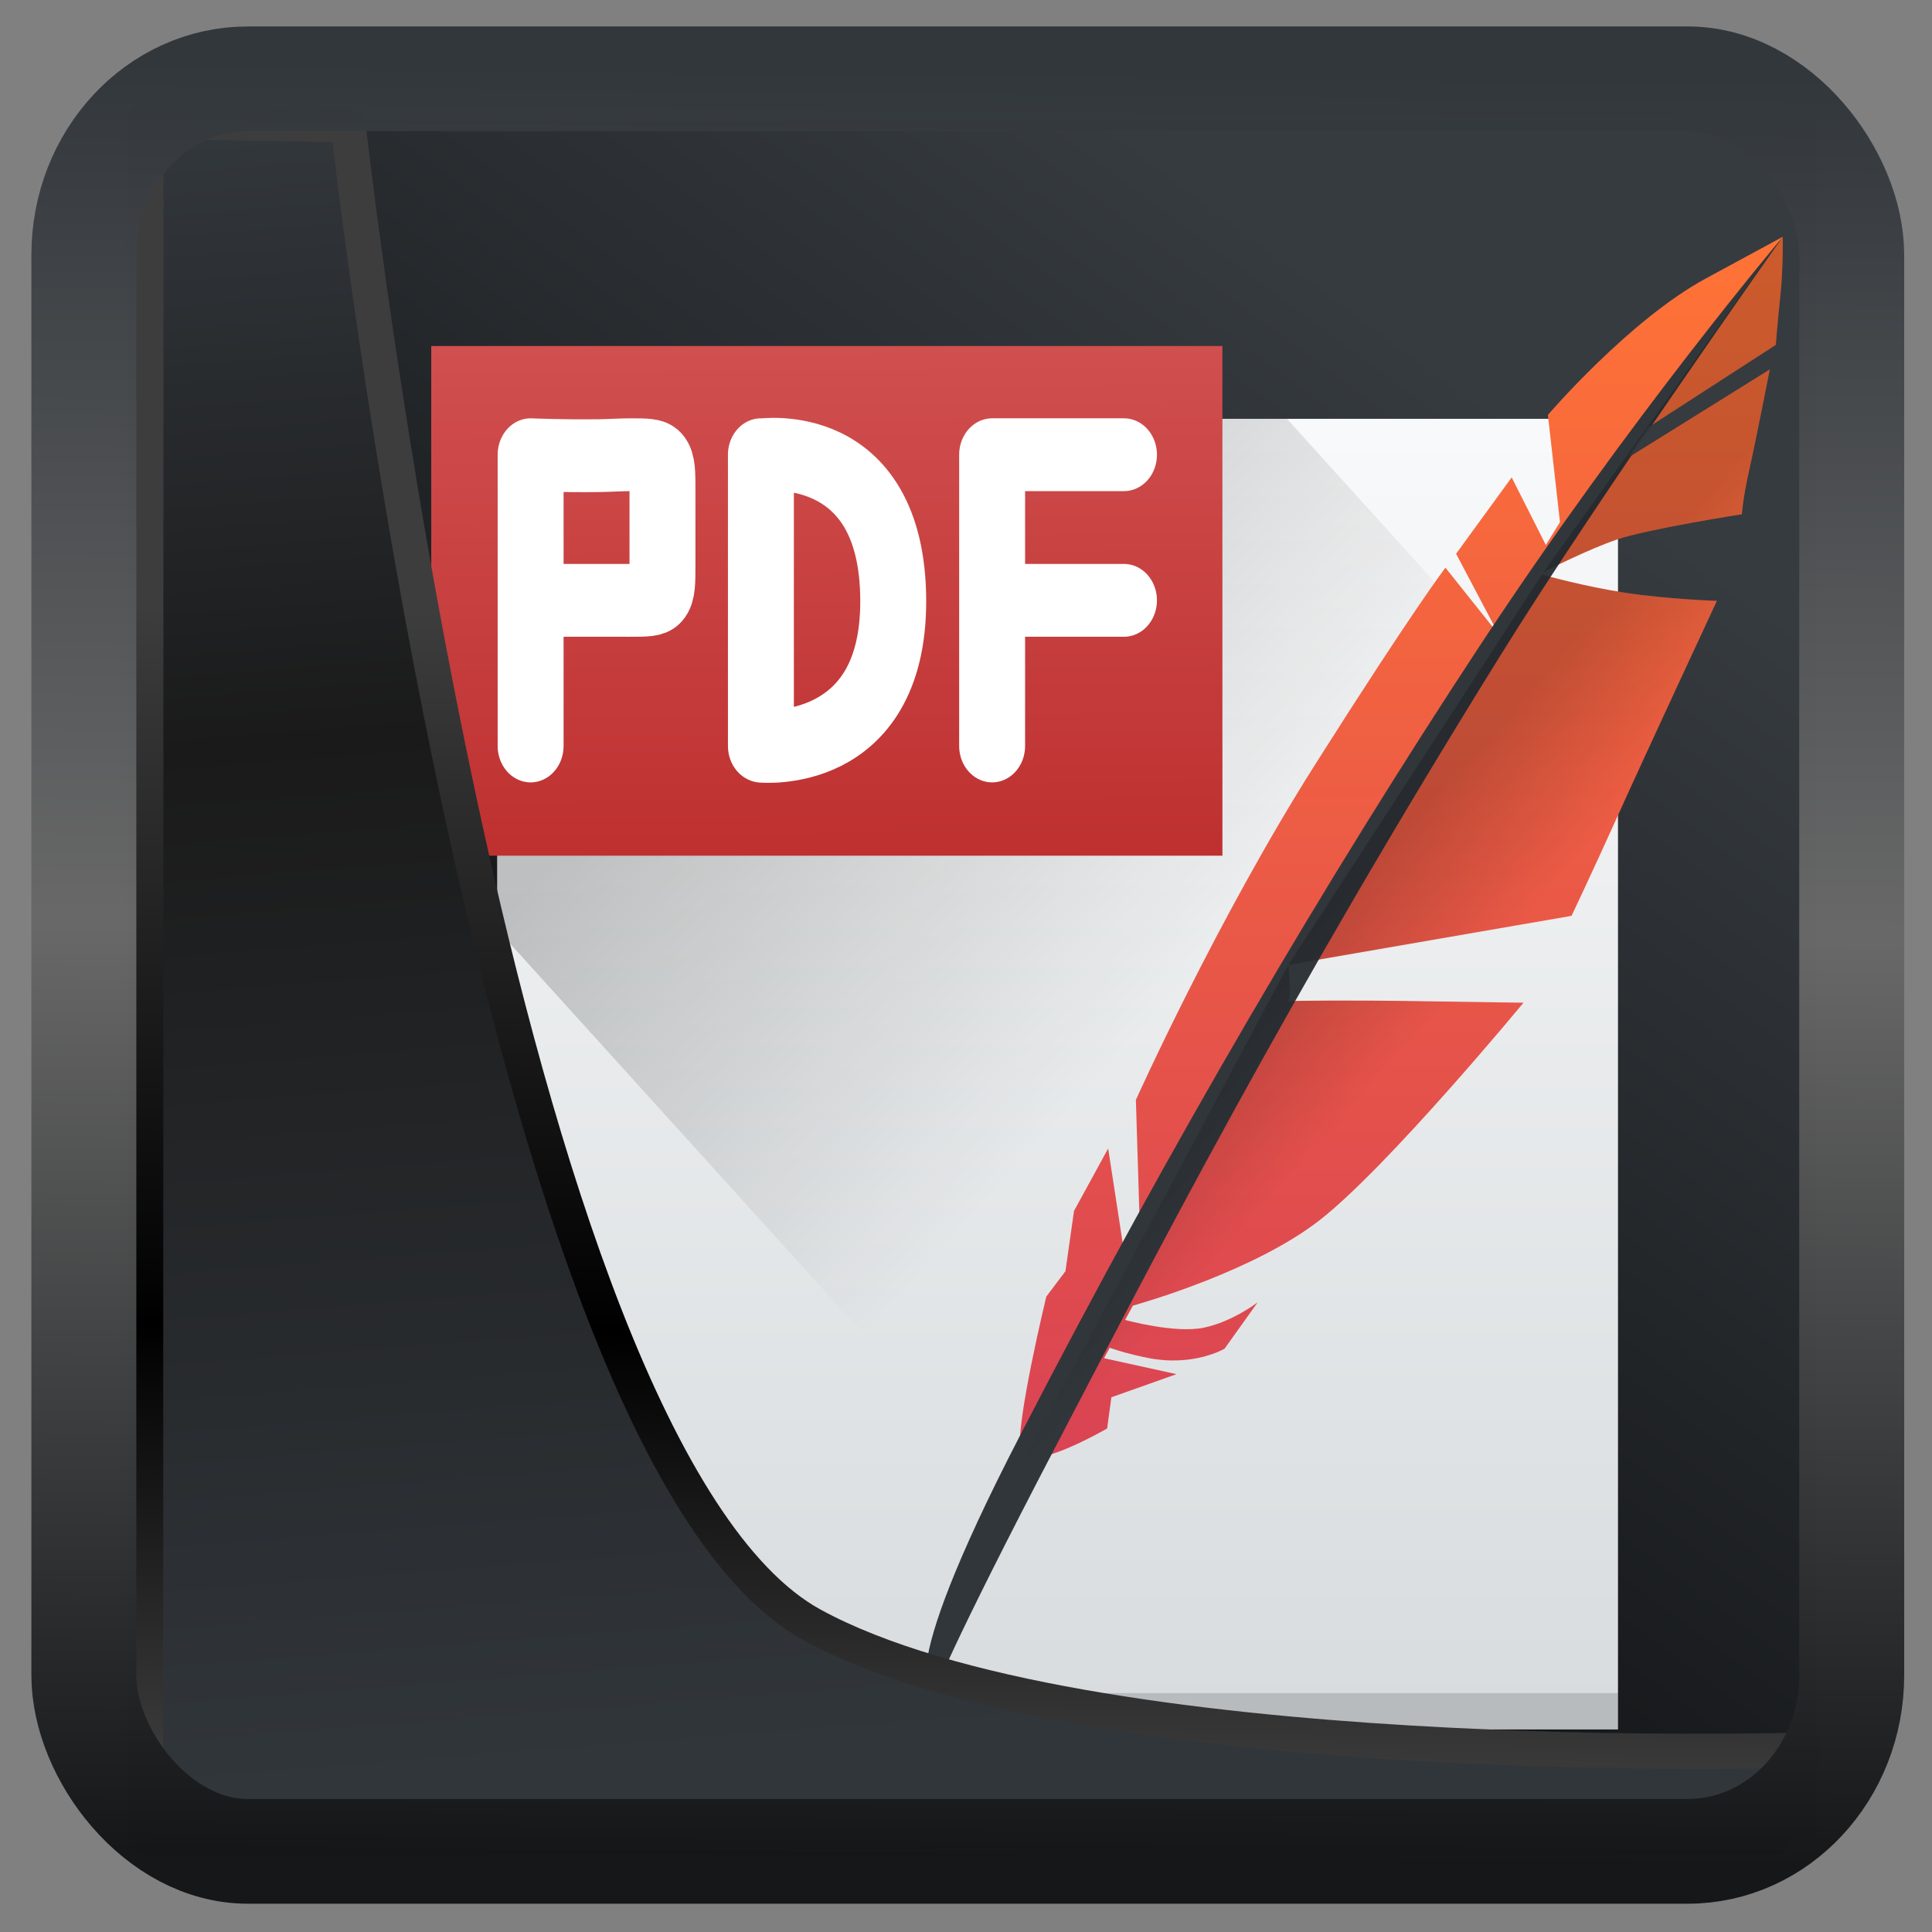 <?xml version="1.0" encoding="UTF-8" standalone="no"?>
<!-- Created with Inkscape (http://www.inkscape.org/) -->

<svg
  width="32"
  height="32"
  version="1.1"
  viewBox="0 0 32 32"
  id="svg22"
  xmlns:xlink="http://www.w3.org/1999/xlink"
  xmlns="http://www.w3.org/2000/svg"
  xmlns:svg="http://www.w3.org/2000/svg">
 <rect x="0" y="0" width="32" height="32" fill="#808080" stroke="none"/>
 <defs
   id="defs12">
  <linearGradient
    id="linearGradient917">
   <stop
     style="stop-color:#000000;stop-opacity:0.996"
     offset="0"
     id="stop913" />
   <stop
     style="stop-color:#353a3f;stop-opacity:0.996"
     offset="1"
     id="stop915" />
  </linearGradient>
  <linearGradient
    id="linearGradient1005-3-3"
    x1="5.253"
    x2="9.382"
    y1="15.383"
    y2="2.942"
    gradientTransform="matrix(1,0,0,1,1.632,-0.617)"
    gradientUnits="userSpaceOnUse">
   <stop
     stop-color="#fa8200"
     offset="0"
     id="stop2" />
   <stop
     stop-color="#ff9600"
     offset=".37"
     id="stop4" />
   <stop
     stop-color="#ffb400"
     offset="1"
     id="stop6" />
  </linearGradient>
  <filter
    id="filter4014"
    x="-0.062"
    y="-0.058"
    width="1.125"
    height="1.115"
    color-interpolation-filters="sRGB">
   <feGaussianBlur
     stdDeviation="1.094"
     id="feGaussianBlur9" />
  </filter>
  <linearGradient
    xlink:href="#linearGradient3487"
    id="linearGradient3403"
    gradientUnits="userSpaceOnUse"
    x1="6.949"
    y1="4.555"
    x2="11.215"
    y2="59.052" />
  <linearGradient
    id="linearGradient3487">
   <stop
     style="stop-color:#32373c;stop-opacity:1"
     offset="0"
     id="stop3481" />
   <stop
     id="stop3483"
     offset="0.368"
     style="stop-color:#1a1a1a;stop-opacity:1" />
   <stop
     style="stop-color:#31363b;stop-opacity:1"
     offset="1"
     id="stop3485" />
  </linearGradient>
  <linearGradient
    xlink:href="#linearGradient20604"
    id="linearGradient20558"
    gradientUnits="userSpaceOnUse"
    x1="25.802"
    y1="20.374"
    x2="25.111"
    y2="58.913" />
  <linearGradient
    id="linearGradient20604">
   <stop
     id="stop20598"
     offset="0"
     style="stop-color:#3d3d3d;stop-opacity:1" />
   <stop
     style="stop-color:#000000;stop-opacity:1"
     offset="0.618"
     id="stop20600" />
   <stop
     id="stop20602"
     offset="1"
     style="stop-color:#3d3d3d;stop-opacity:1" />
  </linearGradient>
  <filter
    style="color-interpolation-filters:sRGB"
    id="filter20720"
    x="-0.011"
    y="-0.01"
    width="1.021"
    height="1.02">
   <feGaussianBlur
     stdDeviation="0"
     id="feGaussianBlur20722" />
  </filter>
  <linearGradient
    gradientTransform="translate(0.361,-0.13)"
    xlink:href="#linearGradient4555"
    id="linearGradient4557"
    x1="43.5"
    y1="64.012"
    x2="44.142"
    y2="0.306"
    gradientUnits="userSpaceOnUse" />
  <linearGradient
    id="linearGradient4555">
   <stop
     style="stop-color:#141618;stop-opacity:1"
     offset="0"
     id="stop4551" />
   <stop
     id="stop4559"
     offset="0.518"
     style="stop-color:#686868;stop-opacity:1" />
   <stop
     style="stop-color:#31363b;stop-opacity:1"
     offset="1"
     id="stop4553" />
  </linearGradient>
  <filter
    style="color-interpolation-filters:sRGB"
    id="filter4601"
    x="-0.03"
    width="1.059"
    y="-0.03"
    height="1.059">
   <feGaussianBlur
     stdDeviation="0"
     id="feGaussianBlur4603" />
  </filter>
  <linearGradient
    xlink:href="#linearGradient917"
    id="linearGradient919"
    x1="7.401"
    y1="41.743"
    x2="33.063"
    y2="7.107"
    gradientUnits="userSpaceOnUse"
    gradientTransform="scale(0.665)" />
  <linearGradient
    xlink:href="#linearGradient4231"
    id="linearGradient4237"
    x1="25.102"
    y1="43.322"
    x2="25.102"
    y2="3"
    gradientUnits="userSpaceOnUse"
    gradientTransform="matrix(1,0,0,0.9,0,4.4)" />
  <linearGradient
    id="linearGradient4231">
   <stop
     style="stop-color:#d8dcde;stop-opacity:1"
     offset="0"
     id="stop17191" />
   <stop
     style="stop-color:#f9fafb;stop-opacity:1"
     offset="1"
     id="stop17193" />
  </linearGradient>
  <linearGradient
    xlink:href="#linearGradient4311"
    id="linearGradient4317"
    x1="17.225"
    y1="11.553"
    x2="28.55"
    y2="22.878"
    gradientUnits="userSpaceOnUse" />
  <linearGradient
    id="linearGradient4311">
   <stop
     style="stop-color:#000000;stop-opacity:1;"
     offset="0"
     id="stop17186" />
   <stop
     style="stop-color:#000000;stop-opacity:0;"
     offset="1"
     id="stop17188" />
  </linearGradient>
  <linearGradient
    xlink:href="#linearGradient4157"
    id="linearGradient4163"
    x1="15.193"
    y1="14.618"
    x2="15.111"
    y2="-0.824"
    gradientUnits="userSpaceOnUse"
    gradientTransform="translate(1,5)" />
  <linearGradient
    id="linearGradient4157">
   <stop
     style="stop-color:#bf3131;stop-opacity:1;"
     offset="0"
     id="stop17181" />
   <stop
     style="stop-color:#d35353;stop-opacity:1"
     offset="1"
     id="stop17183" />
  </linearGradient>
  <linearGradient
    xlink:href="#linearGradient4816"
    id="linearGradient4503"
    y1="37"
    y2="4"
    x2="0"
    gradientUnits="userSpaceOnUse"
    gradientTransform="translate(12,-1)" />
  <linearGradient
    id="linearGradient4816">
   <stop
     style="stop-color:#da4453"
     id="stop17200" />
   <stop
     offset="1"
     style="stop-color:#ff7336"
     id="stop17202" />
  </linearGradient>
  <linearGradient
    xlink:href="#linearGradient4311"
    id="linearGradient4503-6"
    y1="22.313"
    x1="20.438"
    y2="25.406"
    x2="23.531"
    gradientUnits="userSpaceOnUse"
    gradientTransform="translate(12,-1)" />
 </defs>
 <rect
   style="display:inline;fill:url(#linearGradient919);fill-opacity:1;fill-rule:evenodd;stroke:none;stroke-width:0.617;stroke-linejoin:round;stroke-miterlimit:7.8"
   id="rect1192"
   width="27.986"
   height="28.404"
   x="2.103"
   y="2.007"
   ry="0" />
 <g
   transform="matrix(0.546,0,0,0.603,4.413,2.113)"
   id="g17261">
  <rect
    style="opacity:1;fill:url(#linearGradient4237);fill-opacity:1;stroke:none;stroke-width:2;stroke-linecap:round;stroke-linejoin:round;stroke-miterlimit:4;stroke-dasharray:none;stroke-opacity:1"
    width="34"
    height="36"
    x="7"
    y="8"
    id="rect17208" />
  <path
    style="opacity:0.2;fill:url(#linearGradient4317);fill-opacity:1;stroke:none;stroke-width:2;stroke-linecap:round;stroke-linejoin:round;stroke-miterlimit:4;stroke-dasharray:none;stroke-opacity:1"
    d="M 21.895,8 7,18.6 v 3.424 L 28.977,44 H 41 V 18.043 L 30.957,8 Z"
    id="path17210" />
  <path
    style="fill:url(#linearGradient4163);fill-opacity:1;stroke-width:2;stroke-linejoin:bevel"
    d="M 5,6 H 29 V 20 H 5 Z"
    id="path17212" />
  <path
    style="fill:none;stroke:#ffffff;stroke-width:2;stroke-linecap:round;stroke-linejoin:bevel;stroke-miterlimit:4;stroke-dasharray:none;stroke-opacity:1"
    d="m 8.014,12.986 2,-3e-6 c 0.424,-10e-7 0.736,4.54e-4 1,4.54e-4 1,0 1,0 1,-1 0,-0.313 1.9e-5,-0.384 1.2e-5,-1 -4e-6,-0.416 -1.2e-5,-0.733 -1.2e-5,-1 0,-1 0,-1 -1,-1 -0.233,0 -0.575,0.02 -0.921,0.025 -1.079,0.014 -2.079,-0.025 -2.079,-0.025 m 9.9e-5,8 V 8.986"
    id="path17214" />
  <path
    style="fill:none;stroke:#ffffff;stroke-width:2;stroke-linecap:round;stroke-linejoin:bevel;stroke-miterlimit:4;stroke-dasharray:none;stroke-opacity:1"
    d="m 15.014,16.992 c 0,0 4.014,0.35 4,-4 C 19,8.467 15.014,8.992 15.014,8.992 m -0.014,7.994 V 8.986"
    id="path17216" />
  <path
    style="fill:none;stroke:#ffffff;stroke-width:2;stroke-linecap:round;stroke-linejoin:bevel;stroke-miterlimit:4;stroke-dasharray:none;stroke-opacity:1"
    d="m 22.014,12.986 h 4 M 22.014,8.986 h 4 M 22.014,16.986 V 8.986"
    id="path17218" />
  <path
    style="opacity:0.15;fill:#000000;fill-opacity:1;stroke:none;stroke-width:2;stroke-linecap:round;stroke-linejoin:round;stroke-miterlimit:4;stroke-dasharray:none;stroke-opacity:1"
    d="m 7,43 v 1 h 34 v -1 z"
    id="path17220" />
  <path
    style="fill:url(#linearGradient4503);fill-rule:evenodd"
    d="m 45.998,3 -2.33,1.143 c -2.332,1.144 -4.794,3.75 -4.794,3.75 l 0.366,2.944 c -0.138,0.201 -0.283,0.415 -0.429,0.629 l -1.036,-1.857 -1.686,2.098 1.191,2.042 c -0.007,0.011 -0.016,0.023 -0.023,0.034 l -1.491,-1.694 c 0,0 -0.971,1.143 -3.95,5.402 -2.979,4.259 -5.441,9.217 -5.441,9.217 l 0.115,3.368 c -0.16,0.237 -0.33,0.494 -0.487,0.725 l -0.469,-2.759 -1.036,1.716 -0.26,1.655 -0.581,0.699 c 0,0 -0.962,3.599 -0.778,4.249 0.184,0.651 2.624,-0.628 2.624,-0.628 l 0.129,-0.857 1.975,-0.635 -2.198,-0.438 c 0.053,-0.089 0.118,-0.197 0.172,-0.287 0.263,0.081 0.573,0.172 1.154,0.278 1.393,0.254 2.33,-0.253 2.33,-0.253 l 1.005,-1.273 c 0,0 -0.777,0.541 -1.652,0.699 -0.861,0.157 -2.326,-0.205 -2.37,-0.216 0.077,-0.127 0.159,-0.264 0.238,-0.393 0.37,-0.094 3.703,-0.964 5.662,-2.346 2.073,-1.462 6.186,-5.975 6.186,-5.975 2e-6,0 -0.992,-0.009 -3.129,-0.041 -2.014,-0.03 -3.794,-0.016 -4,0 0.093,-0.149 0,-1 0,-1 l 8.586,-1.344 c 0,0 0.552,-1.049 1.394,-2.733 C 41.822,17.238 44,13 44,13 c 0,0 -1.462,-0.042 -2.768,-0.221 -1.246,-0.172 -2.425,-0.472 -2.536,-0.5 0.015,-0.023 0.031,-0.047 0.046,-0.07 0.181,-0.084 1.346,-0.62 2.215,-0.891 0.939,-0.292 3.801,-0.697 3.801,-0.697 0,0 0.023,-0.405 0.229,-1.236 0.206,-0.832 0.618,-2.742 0.618,-2.742 l -4.981,2.806 c 0.21,-0.288 0.408,-0.545 0.613,-0.817 l 4.551,-2.663 c 0,0 0.046,-0.584 0.137,-1.348 0.092,-0.764 0.072,-1.621 0.072,-1.621 z"
    id="path17222" />
  <path
    style="fill:#31363b;fill-rule:evenodd"
    d="m 46,3 c 0,0 -4.621,4.941 -9.222,11.275 -4.601,6.334 -9.268,13.499 -13.934,21.68 -4.052,7.104 -2.586,7.045 -2.586,7.045 0,0 0.46,-1.184 3.677,-6.761 C 27.012,30.907 30.903,24.023 37.41,14.534 40.511,10.012 46,3 46,3 Z"
    id="path17224" />
  <path
    style="opacity:0.2;fill:url(#linearGradient4503-6);fill-rule:evenodd"
    d="m 45.998,3 -0.707,0.883 -2.577,3.298 -3.972,5.028 c 0.181,-0.084 1.345,-0.62 2.215,-0.891 0.939,-0.292 3.801,-0.697 3.801,-0.697 0,0 0.024,-0.405 0.23,-1.236 0.206,-0.832 0.617,-2.742 0.617,-2.742 L 41.305,9.051 c 0.21,-0.288 0.408,-0.544 0.613,-0.816 l 3.871,-2.266 c 0,0 0.045,-0.584 0.137,-1.348 0.092,-0.764 0.072,-1.621 0.072,-1.621 z M 38.742,12.209 31,23 l 8.586,-1.344 c 0,0 0.553,-1.05 1.395,-2.734 C 41.822,17.237 44,13 44,13 c 0,0 -1.462,-0.041 -2.768,-0.221 -1.246,-0.172 -2.426,-0.472 -2.537,-0.5 0.015,-0.023 0.032,-0.047 0.047,-0.07 z M 31,23 23.035,36.52 C 23.616,36.723 25.5,35.734 25.5,35.734 l 0.129,-0.855 1.977,-0.635 -2.199,-0.439 c 0.053,-0.089 0.118,-0.195 0.172,-0.285 0.263,0.081 0.573,0.171 1.154,0.277 1.393,0.254 2.328,-0.252 2.328,-0.252 l 1.006,-1.273 c 0,0 -0.778,0.54 -1.652,0.699 -0.861,0.157 -2.325,-0.206 -2.369,-0.217 0.077,-0.127 0.158,-0.263 0.236,-0.393 0.37,-0.094 3.703,-0.964 5.662,-2.346 2.073,-1.462 6.186,-5.975 6.186,-5.975 2e-6,0 -0.992,-0.009 -3.129,-0.041 -2.014,-0.03 -3.794,-0.016 -4,0 0.093,-0.149 0,-1 0,-1 z"
    id="path17226" />
 </g>
 <path
   style="display:inline;mix-blend-mode:normal;fill:url(#linearGradient3403);fill-opacity:1;stroke:url(#linearGradient20558);stroke-width:1.162;stroke-linecap:butt;stroke-linejoin:round;stroke-miterlimit:4;stroke-dasharray:none;stroke-opacity:1"
   d="M 4.704,3.981 4.691,60.802 H 58.595 l 1.022,-2.866 c 0,0 -23.875,0.766 -32.844,-4.14 C 16.258,48.042 11.401,4.098 11.401,4.098 Z"
   id="path1686"
   transform="matrix(0.5,0,0,0.5,0.066,0.017)" />
 <rect
   style="display:inline;fill:none;fill-opacity:1;stroke:url(#linearGradient4557);stroke-width:3.714;stroke-linejoin:round;stroke-miterlimit:7.8;stroke-dasharray:none;stroke-opacity:0.995"
   id="rect4539"
   width="62.567"
   height="62.867"
   x="1.032"
   y="0.596"
   ry="6.245"
   rx="5.803"
   transform="matrix(0.468,0,0,0.467,0.906,1.027)" />
</svg>
